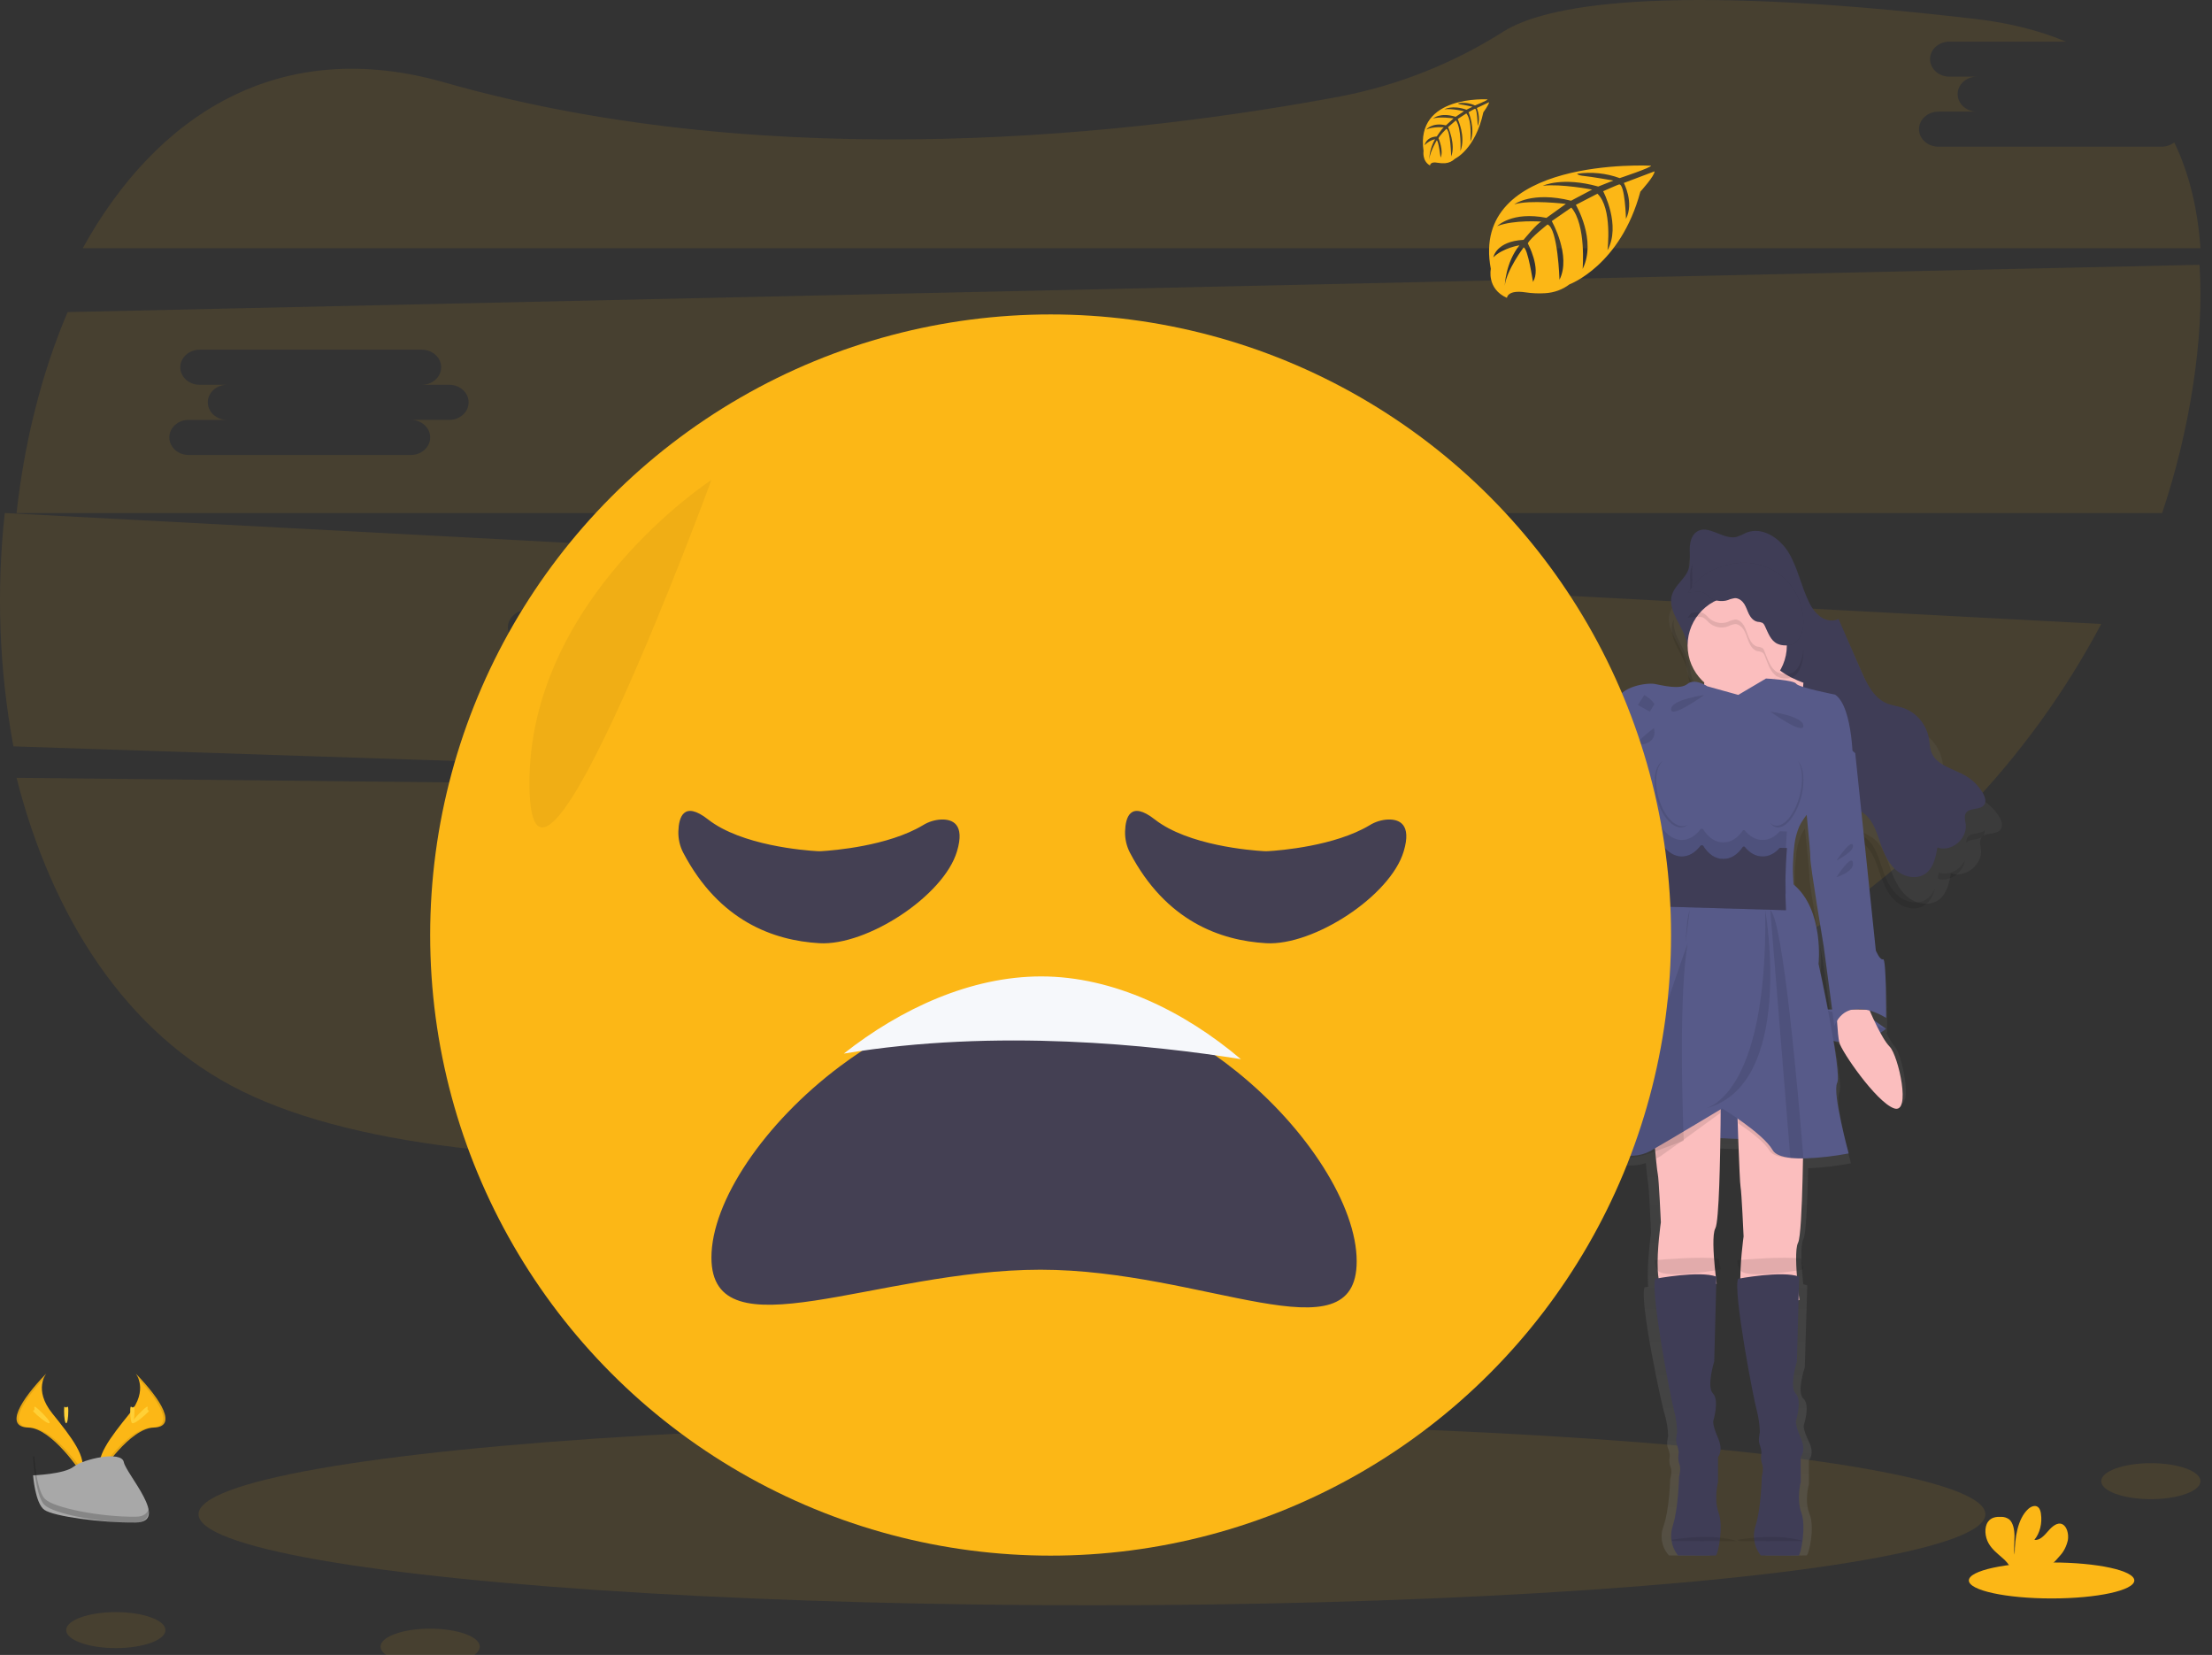 <svg xmlns="http://www.w3.org/2000/svg" width="123" height="92" viewBox="0 0 123 92">
    <rect x="0" y="0" width="123" height="92" fill="#333333" stroke="none"/>
    <defs>
        <linearGradient id="prefix__a" x1="49.99%" x2="49.99%" y1="100.002%" y2=".002%">
            <stop offset="0%" stop-color="gray" stop-opacity=".25"/>
            <stop offset="54%" stop-color="gray" stop-opacity=".12"/>
            <stop offset="100%" stop-color="gray" stop-opacity=".1"/>
        </linearGradient>
    </defs>
    <g fill="none">
        <path fill="#FCB716" d="M.92 43.24c1.938 7.624 6.038 14.215 12.518 17.41 13.47 6.64 43.847 3.215 66.518-.716 11.728-2.033 22.036-7.643 29.524-15.539L.92 43.24zM120.202 8.153H107.78c-.59 0-1.073-.438-1.073-.972 0-.535.484-.974 1.073-.974h2.15c-.592 0-1.074-.438-1.074-.974 0-.535.482-.972 1.073-.972h-1.533c-.591 0-1.075-.438-1.075-.974 0-.535.484-.972 1.075-.972h6.484c-1.44-.606-3.12-1.037-5.059-1.264-17.681-2.057-23.993-.696-26.22.702-2.775 1.766-5.859 2.99-9.087 3.611-10.909 2.04-31.309 4.494-49.8-.781C15.525 1.956 8.694 6.389 4.6 13.8h117.76c-.154-2.154-.614-4.143-1.459-5.884-.2.155-.446.238-.699.237z" opacity=".1"/>
        <path fill="#FCB716" d="M.266 28.52c-.475 4.324-.313 8.695.48 12.972l108.552 3.588c2.988-3.095 5.527-6.593 7.542-10.392L.266 28.52zM43.2 37.774h-2.137c.587 0 1.069.435 1.069.966 0 .53-.482.965-1.07.965H28.7c-.587 0-1.069-.434-1.069-.965 0-.53.482-.966 1.069-.966h2.138c-.588 0-1.068-.434-1.068-.965 0-.53.48-.965 1.068-.965H29.31c-.588 0-1.07-.435-1.07-.965s.482-.966 1.07-.966h12.364c.588 0 1.068.434 1.068.966 0 .531-.48.965-1.068.965H43.2c.588 0 1.068.434 1.068.965 0 .532-.48.965-1.068.965zM122.305 14.72L3.759 17.35C2.317 20.732 1.36 24.557.92 28.52h119.308c.776-2.319 1.353-4.7 1.722-7.12.356-2.328.498-4.58.355-6.68zm-97.316 8.622h-2.138c.588 0 1.07.44 1.07.975 0 .536-.482.976-1.07.976H10.484c-.587 0-1.069-.44-1.069-.976s.482-.975 1.069-.975h2.139c-.588 0-1.069-.44-1.069-.975 0-.536.48-.976 1.069-.976h-1.528c-.588 0-1.07-.438-1.07-.974s.482-.976 1.07-.976h12.367c.588 0 1.069.438 1.069.976 0 .537-.48.974-1.069.974h1.527c.588 0 1.069.44 1.069.976s-.48.975-1.069.975z" opacity=".1"/>
        <ellipse cx="60.72" cy="84.18" fill="#FCB716" opacity=".1" rx="49.68" ry="5.06"/>
        <path fill="url(#prefix__a)" d="M111.32 45.852v-.024-.035c-.022-.13-.07-.254-.14-.365-.252-.416-.604-.758-1.02-.995-.729-.411-1.729-.587-2.02-1.372-.089-.243-.091-.508-.135-.762-.157-.807-.72-1.466-1.477-1.73-.346-.12-.72-.152-1.056-.3-.752-.33-1.149-1.142-1.485-1.893l-1.305-2.909c-.331.172-.759.091-1.069-.124-.298-.228-.536-.531-.69-.88-.45-.897-.642-1.914-1.17-2.768-.526-.854-1.58-1.53-2.51-1.158-.182.094-.37.174-.562.24-.797.192-1.68-.746-2.362-.29-.113.074-.205.178-.268.301v-.022c-.088.184-.138.387-.145.593v.142c0 .164.01.33.012.496.002.14-.008.279-.031.416V32.4c-.013.078-.032.154-.057.228-.178.49-.67.812-.9 1.273v-.023c-.026.05-.048.102-.067.156-.041.12-.062.248-.063.376-.02.867.872 1.682.976 2.613.074.658.22.87.764 1.242l.119.082c-.048 0-.096.007-.15.008-.021 0-.042.003-.063.007-.194-.055-.402-.018-.567.102-.416.34-1.402.078-1.84 0-.437-.078-1.937.133-2.146.99-.21.856-.57 2.623-.57 2.623s0 1.122-.133 1.33c-.005.015-.005.031 0 .046 0 .315.011 2.206-.284 2.693-.073.114-.067.365-.013.674-.311.412-.603.894-.552 1.21.095.646 1.368 2.678 3.191 1.59 0 0 1.038-1.955-.268-2.994l.056-.227c.395.5.687.858.687.858s.016.042.04.114h-.04c.17.478.274.978.307 1.486-.005.186-.038.37-.097.546h.034c-.01.039-.021.077-.034.114-.064.191-.184.358-.343.478-.912.666-1.956 5.42-1.956 5.42s-2.068 7.684-2.482 8.121c-.342.36 1.806 1.37 3.418 1.25.225-.014.447-.057.662-.13.01.114.02.228.032.33.034.342.069.657.091.756.057.248.17 2.777.17 2.777s-.232 1.642-.175 2.785c0 .078.01.153.016.227l-.2.032c-.305.704.949 6.58 1.12 7.074.113.39.176.793.19 1.199 0 0-.111.418-.02.646.057.14.095.287.11.437 0 0-.074.38.04.628.113.247-.02.681-.02.681s-.037 1.712-.379 2.643c-.19.51-.099 1.086.237 1.509.024.032.05.063.077.092 0 0 1.886.016 2.218 0h.043c.133-.02.475-1.56.17-2.301-.304-.742-.037-1.656-.037-1.656v-1.349s.342-.325 0-1.022c-.342-.698-.286-.91-.286-.91s.38-1.121-.018-1.483c-.4-.36.076-1.73.076-1.73l.134-4.567c-.07-.024-.142-.043-.215-.057l-.023-.234c-.078-.827-.145-1.952.029-2.272.174-.32.258-3.117.285-5.06l1.738.068c.036.908.075 1.738.1 1.843.057.248.171 2.777.171 2.777s-.234 1.642-.177 2.785c0 .078.01.153.016.227l-.2.032c-.305.704.949 6.58 1.12 7.074.113.39.177.793.19 1.199 0 0-.11.418-.02.646.058.14.095.287.11.437 0 0-.074.38.04.628.113.247-.02.681-.02.681s-.037 1.712-.379 2.643c-.186.511-.093 1.086.245 1.507.024.032.05.063.077.092 0 0 1.886.016 2.218 0h.043c.133-.02.475-1.56.17-2.302-.304-.742-.037-1.655-.037-1.655v-1.347s.342-.325 0-1.022c-.342-.698-.286-.91-.286-.91s.38-1.121-.018-1.483c-.4-.36.076-1.73.076-1.73l.136-4.567c-.072-.024-.145-.043-.22-.057-.008-.075-.016-.152-.023-.234-.079-.827-.146-1.952.028-2.272.14-.262.22-1.953.257-3.603 0-.114 0-.227.01-.34.797-.035 1.592-.127 2.378-.276 0 0-.93-3.386-.645-3.937.123-.237-.054-1.502-.295-2.864.337.281.755.437 1.188.443.416.824 1.68 2.719 2.393 3.01.836.341.208-2.68-.19-3.117-.188-.24-.347-.501-.472-.78.011-.014.024-.026.035-.038.01-.013.02-3.215-.171-3.157-.191.058-.418-.476-.418-.476l-.589-5.324-.247-2.229c.206.157.451.257.662.412.573.433.76 1.193 1.012 1.866.207.553.498 1.102.975 1.45.478.347 1.178.439 1.654.087.441-.331.571-.927.668-1.471.8.29 1.772-.485 1.668-1.332-.025-.209-.1-.437.006-.62.212-.361.882-.151 1.102-.508.038-.061.057-.133.056-.205.003-.016.004-.023.004-.031zm-10.707 2.928c-.012.204.26 1.837.48 3.13-.18-.805-.543-1.665-1.258-2.255 0 0 0-.04-.009-.113h.01s-.03-.325-.035-.788c.001-.41.03-.819.088-1.224v-.01h-.014c0-.035.009-.07.014-.104.044-.342.134-.676.268-.993.06-.124.127-.243.204-.356.118 1.098.264 2.508.252 2.713zm.594 3.785l.166.95.586 4.142v.019c-.316-1.748-.718-3.59-.718-3.59.04-.507.03-1.017-.034-1.52z"/>
        <path fill="#3F3D56" d="M93.841 35.924c-.108-1.025-1.184-1.91-.86-2.885.175-.531.723-.856.908-1.384.123-.349.068-.732.07-1.102 0-.37.084-.785.383-.99.646-.444 1.477.47 2.23.283.182-.064.36-.142.53-.233.88-.36 1.874.296 2.368 1.126.493.83.679 1.82 1.102 2.692.145.337.37.63.653.855.292.209.692.288 1.009.121l1.232 2.83c.323.728.693 1.518 1.399 1.84.316.142.669.174.996.29.724.264 1.257.904 1.399 1.682.042.248.043.506.128.742.274.763 1.218.934 1.906 1.332.397.23.73.564.968.966.108.192.2.444.085.632-.208.347-.84.142-1.04.494-.1.178-.03.4 0 .604.098.822-.82 1.575-1.575 1.293-.091.53-.215 1.11-.63 1.43-.447.344-1.109.253-1.56-.084-.45-.337-.724-.87-.92-1.409-.237-.655-.415-1.393-.956-1.814-.196-.15-.43-.248-.622-.4-.43-.34-.646-.9-.8-1.443-.198-.677-.357-1.372-.645-2.011-.288-.64-.745-1.234-1.37-1.526-.586-.272-1.262-.254-1.868-.475-1.042-.38-1.814-1.284-2.851-1.71-.332-.143-.646-.327-.936-.546-.522-.353-.664-.559-.733-1.2z"/>
        <g fill="#000" opacity=".1">
            <path d="M1.043 1.703c.023-.044.042-.09.058-.136.122-.353.068-.74.069-1.115 0-.126.011-.25.033-.373-.099.222-.147.465-.14.71-.001.302.033.618-.02.914zM14.264 18.667c-.445.347-1.105.256-1.554-.086-.45-.343-.723-.88-.913-1.428-.237-.662-.412-1.41-.953-1.836-.194-.153-.429-.253-.619-.406-.429-.343-.643-.91-.798-1.454-.198-.686-.355-1.39-.643-2.037-.289-.647-.741-1.249-1.365-1.544-.584-.276-1.257-.258-1.86-.481-1.041-.384-1.81-1.3-2.843-1.731-.33-.146-.644-.331-.934-.553-.508-.367-.643-.575-.718-1.223C.957 4.915.013 4.068.16 3.151c-.024.05-.045.1-.063.152-.322.989.75 1.884.857 2.921.07.648.215.856.719 1.223.29.221.603.407.934.553 1.033.431 1.802 1.348 2.842 1.73.604.225 1.277.206 1.86.482.625.295 1.073.898 1.366 1.544.292.646.449 1.348.643 2.036.158.544.365 1.111.798 1.455.194.153.429.253.619.406.536.425.716 1.173.953 1.836.195.545.469 1.084.918 1.426.45.341 1.109.433 1.554.086.284-.225.429-.567.524-.935-.085.237-.23.445-.42.601zM16.468 15.299c-.041.08-.06.172-.052.263.243-.25.79-.104.98-.426.045-.08.062-.173.05-.264-.25.247-.796.1-.978.427zM14.892 17.22c-.02.112-.04.232-.066.349.656.214 1.414-.337 1.522-1.034-.261.536-.904.895-1.456.685z" transform="translate(92.92 31.28)"/>
        </g>
        <path fill="#FBBEBE" d="M95.853 36.565s.376.803-.735.82c-1.11.016.716 5.211.716 5.211l1.847 2.484 2.297-1.314.132-3.623.17-2.189s-2.147-.737-1.752-1.711c.396-.975-2.675.322-2.675.322z"/>
        <path fill="#575A89" d="M101.2 57.558s1.698 1.112 3.68-.363l-1.522-1.075h-1.924l-.234 1.438z"/>
        <path fill="#000" d="M101.434 56.12l-.234 1.438s1.698 1.112 3.68-.363" opacity=".1"/>
        <path fill="#FBBEBE" d="M103.94 56.12s.66 1.587 1.138 2.067c.478.48 1.229 3.8.228 3.423-1.001-.375-2.913-3.173-3.028-3.652-.114-.48-.158-1.838-.158-1.838h1.82z"/>
        <path fill="#575A89" d="M92.92 63.151L100.28 63.48 99.426 59.887 95.719 59.8z"/>
        <path fill="#000" d="M92.92 63.151L100.28 63.48 99.426 59.887 95.719 59.8z" opacity=".1"/>
        <path fill="#FBBEBE" d="M95.382 68.286c-.17.311-.105 1.386-.028 2.18.05.507.103.896.103.896s-2.695.818-3.103.109c-.104-.18-.156-.495-.173-.865-.056-1.09.173-2.66.173-2.66s-.112-2.417-.168-2.654c-.022-.094-.057-.395-.09-.721-.05-.484-.096-1.023-.096-1.023l3.68-1.908s0 .358-.007.908c-.02 1.73-.079 5.357-.29 5.738z"/>
        <path fill="#000" d="M95.68 70.57s-3.027.555-3.486.074c-.116-.122-.174-.336-.194-.587.626-.056 2.533-.211 3.565-.095.055.344.115.608.115.608z" opacity=".1"/>
        <path fill="#3F3D56" d="M95.408 86.474h-.04c-.307.013-2.056 0-2.056 0-.025-.03-.05-.061-.072-.094-.314-.438-.4-1.027-.227-1.554.317-.962.352-2.728.352-2.728s.124-.451.018-.707c-.106-.255-.036-.647-.036-.647-.016-.155-.052-.307-.106-.451-.087-.236.018-.668.018-.668-.012-.418-.07-.834-.176-1.236-.159-.51-1.321-6.573-1.039-7.3 0 0 2.466-.47 3.4-.118l-.123 4.71s-.441 1.413-.071 1.786.018 1.53.018 1.53-.053.216.264.943c.317.726 0 1.06 0 1.06v1.392s-.246.942.035 1.707c.281.766-.035 2.35-.159 2.375z"/>
        <path fill="#FBBEBE" d="M99.982 69.088c-.17.321-.105 1.433-.028 2.255.05.523.103.925.103.925s-2.695.846-3.103.113c-.104-.186-.156-.512-.173-.894-.056-1.127.173-2.752.173-2.752s-.112-2.498-.168-2.743c-.03-.132-.082-1.39-.124-2.519-.034-.963-.062-1.833-.062-1.833l3.68.575s0 1.636-.046 3.317c-.04 1.63-.115 3.301-.252 3.556z"/>
        <path fill="#000" d="M100.28 70.57s-3.027.555-3.486.074c-.116-.122-.174-.336-.194-.587.626-.056 2.533-.211 3.565-.095.055.344.115.608.115.608z" opacity=".1"/>
        <path fill="#3F3D56" d="M100.01 86.474h-.04c-.307.013-2.055 0-2.055 0-.025-.03-.05-.061-.072-.094-.314-.438-.4-1.027-.227-1.554.317-.966.349-2.732.349-2.732s.124-.45.018-.706c-.106-.255-.036-.647-.036-.647-.016-.155-.052-.307-.106-.451-.087-.235.018-.667.018-.667-.012-.419-.071-.834-.176-1.236-.159-.51-1.321-6.572-1.039-7.298 0 0 2.465-.47 3.4-.118l-.124 4.709s-.44 1.412-.07 1.785c.369.373.017 1.53.017 1.53s-.053.216.264.942 0 1.06 0 1.06v1.392s-.246.941.035 1.706c.281.766-.032 2.355-.155 2.38z"/>
        <circle cx="96.6" cy="35.88" r="2.76" fill="#000" opacity=".1"/>
        <circle cx="96.6" cy="35.88" r="2.76" fill="#FBBEBE"/>
        <path fill="#000" d="M92 63.12l3.68-2.4s0 .45-.007 1.143c-.537.395-1.348.988-2.127 1.55-.424.305-.838.602-1.192.85-.083.055-.17.1-.258.137-.05-.602-.096-1.28-.096-1.28zM100.28 61.263s0 1.545-.046 3.133h-.013c-.275.01-.551.001-.825-.024-.481-.05-.867-.17-1.005-.411-.28-.469-1.065-1.065-1.728-1.51-.035-.909-.063-1.731-.063-1.731l3.68.543z" opacity=".1"/>
        <path fill="#575A89" d="M99.784 46.934c-.095.74-.113 1.488-.054 2.232 1.712 1.422 1.392 4.416 1.392 4.416s1.318 6.066 1.036 6.615c-.283.55.639 3.924.639 3.924-.786.15-1.58.242-2.38.275-.278.01-.557.001-.834-.026-.487-.052-.877-.182-1.017-.44-.526-.927-2.804-2.311-2.804-2.311s-1.443.871-2.787 1.664c-.43.253-.849.499-1.208.705-.291.155-.613.244-.943.26-1.598.12-3.727-.888-3.388-1.245.414-.437 2.467-8.094 2.467-8.094s1.034-4.739 1.938-5.402c.158-.12.276-.286.338-.476.31-.866-.207-2.253-.207-2.253s-2.918-3.62-2.787-3.829c.131-.21.133-1.326.133-1.326s.358-1.763.564-2.616c.207-.853 1.694-1.062 2.127-.986.432.077 1.41.342 1.824 0 .413-.34 1.111.133 1.111.133l1.715.476 1.541-.91s1.545.08 1.677.288c.133.208 2.166.607 2.166.607 1.034.7.997 4.037.997 4.037s-2.485 2.18-2.993 3.298c-.132.314-.22.645-.263.984z"/>
        <path fill="#575A89" d="M102.608 41.4l.554.47.573 5.475.572 5.494s.221.55.406.49c.185-.058.166 3.257.166 3.257s-2.12-1.386-2.88.454l-.592-4.437s-.758-4.532-.74-4.885c.02-.353-.387-4.18-.387-4.18l2.328-2.138zM89.286 43.24l-.534.492s.05 2.113-.363 2.624c-.413.51 1.14 3.499 1.721 3.316.582-.183 1.89-4.847 1.89-4.901 0-.055-2.714-1.531-2.714-1.531z"/>
        <path fill="#575A89" d="M89.592 46s-1.364 1.274-1.267 1.884c.097.61 1.403 2.528 3.273 1.497 0 0 1.735-3.004-2.006-3.381z"/>
        <path fill="#000" d="M96.6 85.675c-.532.01-3.556 0-3.556 0-.044-.022-.085-.046-.124-.071.773-.13 2.444-.324 3.68.071zM100.28 85.675c-.532.01-3.556 0-3.556 0-.044-.022-.085-.046-.124-.071.77-.13 2.44-.324 3.68.071zM93.84 52.44c-.463 2.839-.31 8.472-.214 10.975-.69.258-1.363.51-1.94.72-.469.158-.986.249-1.516.265-.193-.757 2.472-8.53 3.67-11.96zM93.958 50.6l-.236 1.84c.055-.93.13-1.596.236-1.84zM98.158 50.6s1.733 9.826-3.398 11.04c-.001-.004 3.55-.491 3.398-11.04z" opacity=".1"/>
        <path fill="#000" d="M100.28 64.396c-.242.01-.485.001-.727-.026L98.44 50.6c.71.534 1.56 10.306 1.84 13.796zM94.434 32.9c.084-.007.17.001.25.024.12.058.228.137.318.233.299.243.705.32 1.075.203.128-.056.265-.093.404-.11.215 0 .401.154.513.329.111.176.169.384.264.571.096.188.25.366.46.412.101.003.2.026.293.065.057.045.1.104.126.17.176.37.315.806.69.987.138.063.289.094.44.094.156.01.31-.017.451-.08.14-.075.254-.186.332-.32.234-.378.26-.845.206-1.283-.07-.552-.27-1.08-.59-1.542-.682-.95-1.838-1.469-3.024-1.358-.203.022-.404.059-.602.11-.717.186-1.42.535-1.854 1.12-.105.145-.22.283-.346.414.197-.019.395-.035.594-.04z" opacity=".1"/>
        <path fill="#3F3D56" d="M94.434 32.9c.084-.007.17.001.25.024.12.058.228.137.318.233.299.243.705.32 1.075.203.128-.056.265-.093.404-.11.215 0 .401.154.513.329.111.176.169.384.264.571.096.188.25.366.46.412.101.003.2.026.293.065.057.045.1.104.126.17.176.37.315.806.69.987.138.063.289.094.44.094.156.01.31-.017.451-.08.14-.075.254-.186.332-.32.234-.378.26-.845.206-1.283-.07-.552-.27-1.08-.59-1.542-.682-.95-1.838-1.469-3.024-1.358-.203.022-.404.059-.602.11-.717.186-1.42.535-1.854 1.12-.105.145-.22.283-.346.414.197-.019.395-.035.594-.04z"/>
        <path fill="#000" d="M91.965 40.48s.254.72-.613.9c-.866.18.613-.9.613-.9zM102.12 47.84s.799-1.202.911-.858c.113.343-.911.858-.911.858zM102.12 48.76s.835-1.315.915-.8c.08.514-.915.8-.915.8zM98.011 46.692c-.361.009-.714-.183-1.002-.543h-.087c-.3.45-.691.692-1.096.678-.425.016-.835-.255-1.135-.75h-.116c-.633.849-1.545.821-2.159-.065L92 46s.487 2.138.196 3.471l7.113.209c-.055-1.146-.038-2.3.051-3.44v-.016l-.39-.012c-.282.32-.617.489-.959.48z" opacity=".1"/>
        <path fill="#000" d="M98.011 47.612c-.361.009-.714-.183-1.002-.543h-.087c-.3.45-.691.692-1.096.678-.425.016-.835-.255-1.135-.75h-.116c-.633.849-1.545.821-2.159-.065L92 46.92s.487 2.138.196 3.471l7.113.209c-.055-1.146-.038-2.3.051-3.44v-.016l-.39-.012c-.282.32-.617.489-.959.48z" opacity=".1"/>
        <path fill="#3F3D56" d="M98.011 47.612c-.361.009-.714-.183-1.002-.543h-.087c-.3.45-.691.692-1.096.678-.425.016-.835-.255-1.135-.75h-.116c-.633.849-1.545.821-2.159-.065L92 46.92s.487 2.138.196 3.471l7.113.209c-.055-1.146-.038-2.3.051-3.44v-.016l-.39-.012c-.282.32-.617.489-.959.48z"/>
        <path fill="#000" d="M98.44 39.56s1.828.245 1.84.79c.012.544-1.84-.79-1.84-.79zM94.76 38.64s-1.828.245-1.84.79c-.012.544 1.84-.79 1.84-.79zM100.025 42.362l-.039-.042c.335.508.28 1.617-.132 2.533-.41.915-1.035 1.296-1.414.885.012.018.022.036.035.054.372.48 1.023.103 1.453-.844.43-.946.471-2.105.097-2.586zM92.344 44.7c-.374-.943-.326-1.985.098-2.38l-.049.03c-.464.362-.525 1.445-.14 2.42.384.977 1.078 1.47 1.543 1.115.015-.013.03-.026.044-.041-.464.293-1.122-.2-1.496-1.144zM92 39.143l-.26.417-.66-.365.348-.555c.23.113.427.286.572.503z" opacity=".1"/>
        <path fill="#FBBEBE" d="M90.471 47.72s.28-1.653-.095-2.179c-.376-.525-.255-3.28.318-3.22.573.06 1.433 2.239 1.29 2.7-.143.46-.685 2.819-.685 2.819l-.828-.12z"/>
        <path fill="#000" d="M100.038 37.009c-.078.155-.193.282-.331.37-.141.071-.297.103-.451.09-.152 0-.303-.036-.44-.107-.376-.21-.516-.711-.692-1.135-.022-.076-.061-.145-.115-.199-.09-.046-.189-.073-.29-.08-.21-.052-.362-.258-.459-.472-.097-.215-.154-.452-.265-.657-.11-.205-.297-.386-.512-.378-.14.02-.277.065-.405.132-.37.133-.776.045-1.075-.234-.09-.11-.198-.2-.318-.268-.081-.026-.166-.036-.251-.029-.13 0-.258.014-.388.026-.064.094-.133.184-.206.27.197-.02.396-.038.594-.043.085-.008.17.002.251.029.12.066.227.157.318.267.299.279.704.367 1.075.234.128-.067.264-.111.405-.132.215 0 .4.176.512.378.112.202.17.441.265.657.096.216.25.42.46.473.1.006.198.033.29.08.056.05.1.118.126.194.175.425.315.927.69 1.135.138.072.289.108.441.107.155.013.31-.018.45-.09.14-.087.254-.215.332-.37.175-.356.253-.762.225-1.167-.008.323-.09.64-.236.919z" opacity=".1"/>
        <circle cx="91.08" cy="47.38" r="1" fill="#575A89"/>
        <circle cx="58.42" cy="51.98" r="34.5" fill="#FCB716"/>
        <path fill="#444053" d="M75.44 70.117c0 5.48-8.485.468-17.582.468-9.097 0-18.298 4.805-18.298-.675 0-3.125 2.933-7.471 7.14-10.627 3.17-2.38 7.062-4.083 10.972-4.083 4.02 0 7.96 1.844 11.102 4.376 3.965 3.193 6.666 7.482 6.666 10.54z"/>
        <path fill="#F6F8FB" d="M69 58.88c-4.837-.777-13.585-1.725-22.08-.309 3.17-2.5 7.064-4.291 10.976-4.291 4.02 0 7.961 1.939 11.104 4.6z"/>
        <path fill="#000" d="M39.56 26.68S29.357 33.3 29.44 43.657c.084 10.357 10.12-16.977 10.12-16.977z" opacity=".05"/>
        <path fill="#FCB716" d="M91.808 9.212s-10.102-.54-8.91 5.736c0 0-.24 1.108.897 1.612 0 0 .018-.465 1.035-.307.363.053.732.07 1.098.046.496-.03.967-.202 1.342-.491 0 0 2.84-1.04 3.944-5.154 0 0 .817-.898.785-1.128l-1.705.645s.582 1.09.12 1.996c0 0-.055-1.956-.383-1.914-.066.01-.885.377-.885.377s1.002 1.9.24 3.28c0 0 .287-2.34-.56-3.142l-1.199.62s1.171 1.962.377 3.563c0 0 .204-2.455-.629-3.411l-1.088.752s1.1 1.933.43 3.26c0 0-.088-2.857-.665-3.073 0 0-.952.744-1.097 1.05 0 0 .754 1.403.287 2.143 0 0-.287-1.904-.522-1.915 0 0-.948 1.262-1.047 2.128 0 0 .042-1.287.817-2.248 0 0-.917.14-1.45.667 0 0 .147-.892 1.679-.97 0 0 .783-.957.993-1.015 0 0-1.53-.113-2.457.251 0 0 .816-.84 2.737-.459l1.08-.776s-2.014-.245-2.868.025c0 0 .983-.744 3.157-.202l1.17-.62s-1.717-.328-2.74-.213c0 0 1.08-.516 3.081.044l.84-.333s-1.258-.22-1.627-.253c-.368-.034-.387-.126-.387-.126.8-.115 1.619-.03 2.367.244 0 0 1.773-.59 1.743-.69zM82.72 5.526s-4.033-.27-3.562 2.868c0 0-.094.554.359.806 0 0 .006-.235.414-.153.145.026.292.034.438.024.198-.016.386-.102.537-.247 0 0 1.134-.52 1.576-2.578 0 0 .326-.448.318-.564l-.681.323s.233.545.05.998c0 0-.023-.978-.153-.954-.027 0-.355.188-.355.188s.401.95.099 1.64c0 0 .115-1.17-.223-1.572l-.48.311s.469.982.151 1.782c0 0 .08-1.228-.251-1.706l-.435.376s.439.967.172 1.63c0 0-.035-1.429-.267-1.537 0 0-.38.372-.438.525 0 0 .301.706.115 1.073 0 0-.115-.953-.213-.956 0 0-.378.63-.418 1.06.019-.4.131-.788.326-1.125-.218.046-.42.162-.58.333 0 0 .06-.446.674-.485 0 0 .313-.478.396-.507 0 0-.61-.057-.981.126 0 0 .326-.422 1.094-.236l.424-.387s-.804-.118-1.146.012c0 0 .393-.372 1.262-.1l.467-.311s-.686-.164-1.095-.105c0 0 .432-.258 1.232.022l.334-.167s-.503-.11-.65-.126c-.146-.016-.155-.062-.155-.062.318-.059.645-.018.944.118 0 0 .712-.288.7-.337z"/>
        <ellipse cx="119.6" cy="82.34" fill="#FCB716" opacity=".1" rx="2.76" ry="1"/>
        <ellipse cx="6.44" cy="90.62" fill="#FCB716" opacity=".1" rx="2.76" ry="1"/>
        <ellipse cx="23.92" cy="91.54" fill="#FCB716" opacity=".1" rx="2.76" ry="1"/>
        <ellipse cx="114.08" cy="87.86" fill="#FCB716" rx="4.6" ry="1"/>
        <path fill="#FCB716" d="M114.557 86.472c.205-.222.355-.522.43-.86.054-.34-.056-.75-.3-.874-.275-.14-.57.114-.792.37-.222.255-.478.546-.77.492.305-.367.443-.92.362-1.456-.013-.11-.047-.212-.1-.297-.154-.217-.43-.125-.613.046-.582.543-.744 1.592-.747 2.536-.058-.34-.009-.695-.01-1.04-.001-.344-.074-.742-.295-.925-.138-.097-.292-.145-.447-.14-.262-.012-.553.022-.731.276-.224.316-.165.844.029 1.187.193.343.486.566.755.805.217.171.402.405.541.685.017.04.03.08.04.123h1.638c.367-.247.706-.56 1.01-.928zM7.547 76.36s.736.885-.34 2.22c-1.076 1.334-1.963 2.466-1.607 3.3 0 0 1.622-2.484 2.947-2.52 1.325-.035.453-1.507-1-3z"/>
        <path fill="#000" d="M7.526 76.36c.065.086.116.179.152.277 1.303 1.393 1.996 2.693.745 2.725-1.168.031-2.574 1.929-2.903 2.408.012.037.025.074.04.11 0 0 1.641-2.482 2.98-2.518 1.34-.036.454-1.51-1.014-3.002z" opacity=".1"/>
        <path fill="#FFD037" d="M7.478 78.442c0 .375-.054.678-.119.678s-.117-.296-.117-.678c0-.381.065-.198.132-.198s.104-.176.104.198z"/>
        <path fill="#FFD037" d="M8.06 78.664c-.36.324-.67.52-.698.437-.028-.083.242-.41.6-.735.359-.325.216-.089.244 0 .027.088.218-.027-.147.298z"/>
        <path fill="#FCB716" d="M2.574 76.36s-.736.885.339 2.22c1.074 1.334 1.963 2.466 1.608 3.3 0 0-1.624-2.484-2.948-2.52-1.324-.035-.453-1.507 1-3z"/>
        <path fill="#000" d="M2.594 76.36c-.065.085-.116.179-.151.277-1.304 1.393-2 2.693-.746 2.725 1.167.031 2.575 1.929 2.903 2.408-.011.037-.024.074-.04.11 0 0-1.642-2.482-2.98-2.518-1.34-.036-.456-1.51 1.014-3.002z" opacity=".1"/>
        <path fill="#FFD037" d="M3.562 78.442c0 .375.053.678.118.678s.118-.296.118-.678c0-.381-.066-.198-.131-.198s-.105-.176-.105.198zM2.058 78.664c.359.324.673.52.7.437.028-.083-.243-.41-.602-.735s-.218-.089-.244 0c-.026.088-.214-.027.146.298z"/>
        <path fill="#A8A8A8" d="M1.84 82.016s1.73-.06 2.253-.48c.523-.418 2.662-.917 2.792-.253.13.664 2.6 3.339.646 3.356-1.953.018-4.539-.344-5.059-.7-.52-.357-.632-1.923-.632-1.923z"/>
        <path fill="#000" d="M7.566 84.316c-1.954.025-4.54-.481-5.061-.98-.397-.38-.555-1.746-.608-2.376H1.84s.113 2.2.63 2.699c.517.499 3.107 1.005 5.061.98.564 0 .759-.325.749-.792-.08.286-.293.464-.714.469z" opacity=".2"/>
        <path fill="#444053" d="M45.685 47.317c.648-.038 3.699-.28 5.636-1.442.312-.193.663-.301 1.024-.317.616-.019 1.325.252.87 1.766-.734 2.477-5.004 5.264-7.654 5.11-2.548-.149-5.571-1.229-7.567-5.026-.191-.365-.286-.778-.273-1.195.023-.766.288-1.727 1.656-.656 1.849 1.446 5.355 1.72 6.058 1.76.084.005.167.005.25 0zM70.525 47.317c.648-.038 3.699-.28 5.636-1.442.312-.193.663-.301 1.024-.317.616-.019 1.325.252.87 1.766-.734 2.477-5.004 5.264-7.654 5.11-2.548-.149-5.571-1.229-7.567-5.026-.191-.365-.286-.778-.273-1.195.023-.766.288-1.727 1.656-.656 1.849 1.446 5.355 1.72 6.058 1.76.084.005.167.005.25 0z"/>
    </g>
</svg>
